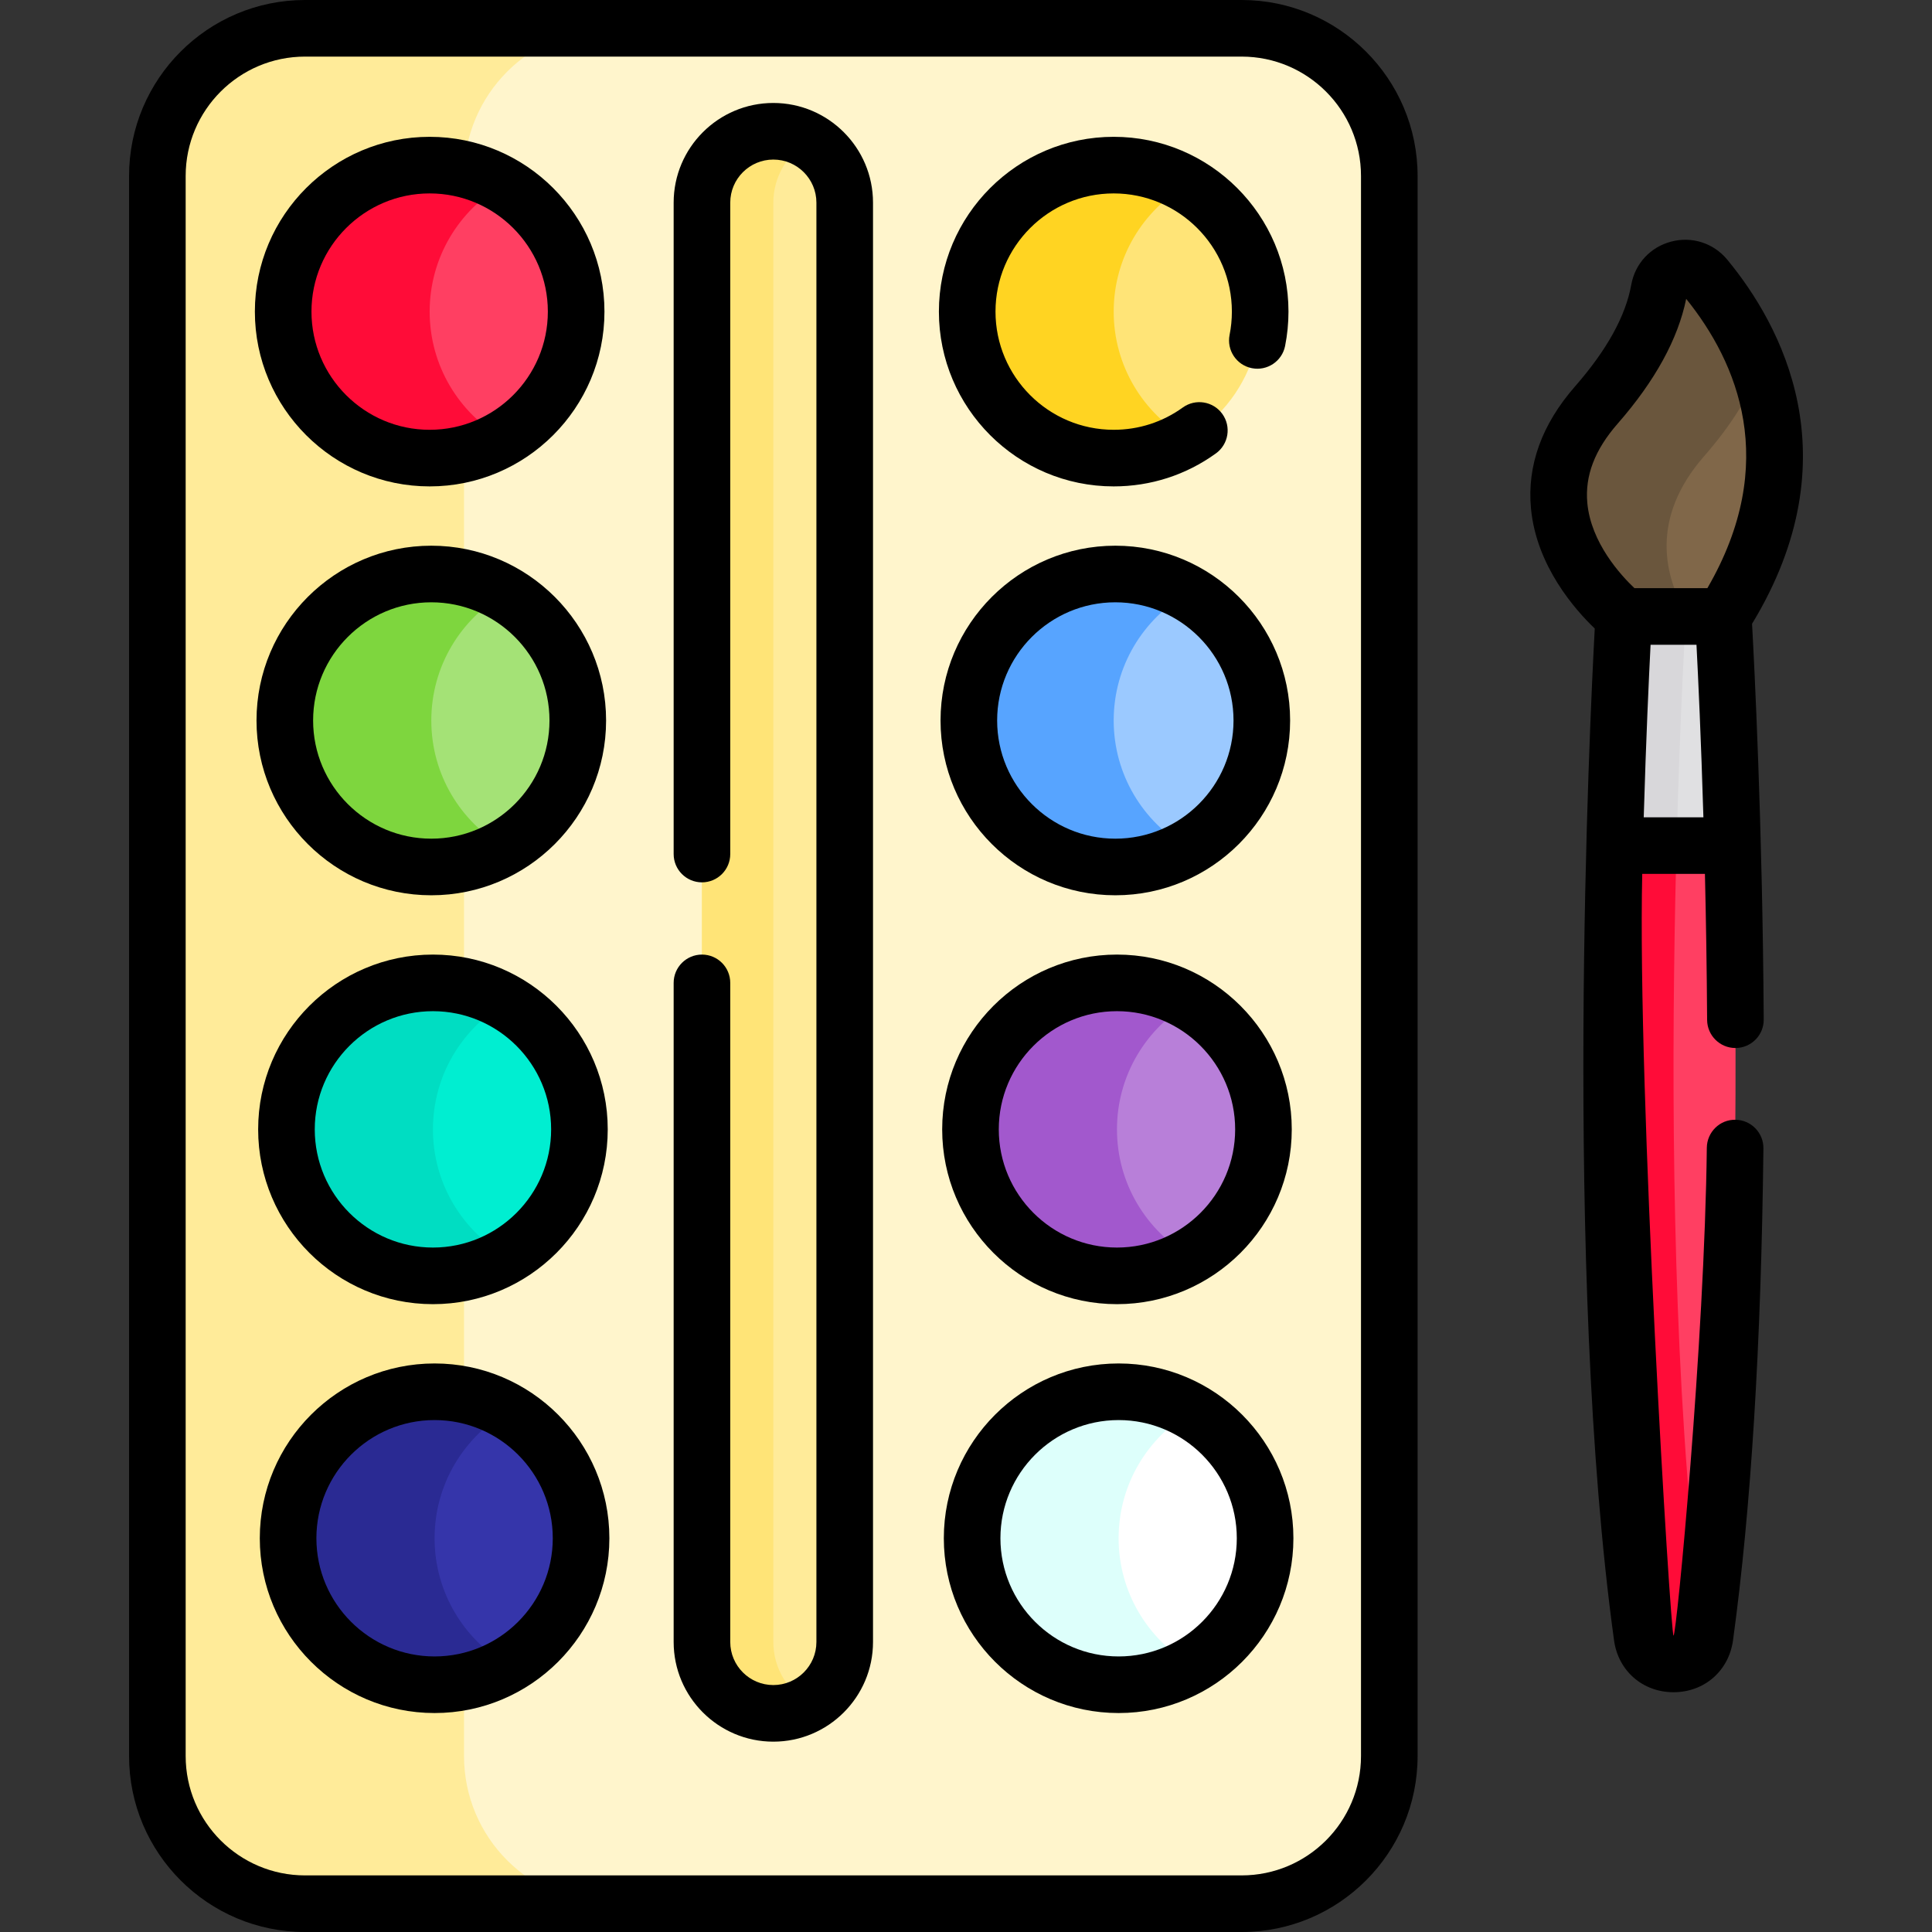 <?xml version="1.0" encoding="iso-8859-1"?>
<!-- Generator: Adobe Illustrator 19.0.0, SVG Export Plug-In . SVG Version: 6.00 Build 0)  -->
<svg version="1.1" id="Capa_1" xmlns="http://www.w3.org/2000/svg" xmlns:xlink="http://www.w3.org/1999/xlink" x="0px" y="0px"
	 viewBox="0 0 512 512" style="enable-background:new 0 0 512 512;" xml:space="preserve">
<rect x="0" y="0" width="512" height="512" fill="#333333" stroke="none"/>
<path style="fill:#FFF5CC;" d="M329.052,504.5H80.83c-21.609,0-39.126-17.518-39.126-39.126V46.626
	C41.704,25.018,59.221,7.5,80.83,7.5h248.222c21.609,0,39.126,17.518,39.126,39.126v418.747
	C368.178,486.982,350.661,504.5,329.052,504.5z"/>
<g>
	<path style="fill:#FFEB99;" d="M122.972,465.373V46.626c0-21.609,17.517-39.126,39.126-39.126H80.83
		c-21.609,0-39.126,17.517-39.126,39.126v418.747c0,21.609,17.517,39.127,39.126,39.127h81.268
		C140.49,504.5,122.972,486.982,122.972,465.373z"/>
	<path style="fill:#FFEB99;" d="M204.941,454.058L204.941,454.058c-10.404,0-18.916-8.512-18.916-18.916V53.703
		c0-10.404,8.512-18.916,18.916-18.916l0,0c10.404,0,18.916,8.512,18.916,18.916v381.439
		C223.857,445.545,215.345,454.058,204.941,454.058z"/>
</g>
<path style="fill:#FFE477;" d="M204.941,435.142V53.703c0-6.961,3.82-13.059,9.458-16.344c-2.789-1.625-6.015-2.572-9.458-2.572
	c-10.404,0-18.916,8.512-18.916,18.916v381.439c0,10.404,8.512,18.916,18.916,18.916c3.443,0,6.669-0.948,9.458-2.572
	C208.761,448.201,204.941,442.102,204.941,435.142z"/>
<circle style="fill:#FF3F62;" cx="113.86" cy="82.58" r="38.821"/>
<path style="fill:#FF0C38;" d="M113.865,82.579c0-14.367,7.81-26.902,19.411-33.615c-5.711-3.305-12.337-5.207-19.411-5.207
	c-21.44,0-38.821,17.381-38.821,38.821s17.381,38.821,38.821,38.821c7.073,0,13.699-1.901,19.411-5.207
	C121.675,109.481,113.865,96.946,113.865,82.579z"/>
<circle style="fill:#FFE477;" cx="295.14" cy="82.58" r="38.821"/>
<circle style="fill:#A4E276;" cx="114.3" cy="190.94" r="38.821"/>
<circle style="fill:#9BC9FF;" cx="295.57" cy="190.94" r="38.821"/>
<circle style="fill:#00EED1;" cx="114.73" cy="299.3" r="38.821"/>
<circle style="fill:#B87FD9;" cx="296.01" cy="299.3" r="38.821"/>
<circle style="fill:#3535AA;" cx="115.17" cy="407.65" r="38.821"/>
<circle style="fill:#FFFFFF;" cx="296.44" cy="407.65" r="38.821"/>
<path style="fill:#FFD422;" d="M295.139,82.579c0-14.367,7.81-26.902,19.411-33.615c-5.711-3.305-12.337-5.207-19.411-5.207
	c-21.441,0-38.821,17.381-38.821,38.821s17.381,38.821,38.821,38.821c7.073,0,13.699-1.901,19.411-5.207
	C302.949,109.481,295.139,96.946,295.139,82.579z"/>
<path style="fill:#7ED63E;" d="M114.299,190.937c0-14.367,7.81-26.902,19.411-33.615c-5.711-3.305-12.337-5.207-19.411-5.207
	c-21.44,0-38.821,17.381-38.821,38.821s17.381,38.821,38.821,38.821c7.073,0,13.699-1.901,19.411-5.207
	C122.11,217.838,114.299,205.304,114.299,190.937z"/>
<path style="fill:#57A4FF;" d="M295.139,190.937c0-14.367,7.81-26.902,19.411-33.615c-5.711-3.305-12.337-5.207-19.411-5.207
	c-21.441,0-38.821,17.381-38.821,38.821s17.381,38.821,38.821,38.821c7.073,0,13.699-1.901,19.411-5.207
	C302.949,217.838,295.139,205.304,295.139,190.937z"/>
<path style="fill:#00DDC2;" d="M114.734,299.295c0-14.367,7.81-26.902,19.411-33.615c-5.711-3.305-12.337-5.207-19.411-5.207
	c-21.44,0-38.821,17.381-38.821,38.821c0,21.44,17.381,38.821,38.821,38.821c7.073,0,13.699-1.901,19.411-5.207
	C122.544,326.196,114.734,313.662,114.734,299.295z"/>
<path style="fill:#A258CD;" d="M296.009,299.295c0-14.367,7.81-26.902,19.411-33.615c-5.711-3.305-12.337-5.207-19.411-5.207
	c-21.44,0-38.821,17.381-38.821,38.821c0,21.44,17.381,38.821,38.821,38.821c7.073,0,13.699-1.901,19.411-5.207
	C303.819,326.196,296.009,313.662,296.009,299.295z"/>
<path style="fill:#2A2A93;" d="M115.169,407.652c0-14.367,7.81-26.902,19.411-33.615c-5.711-3.305-12.337-5.207-19.411-5.207
	c-21.44,0-38.821,17.381-38.821,38.821c0,21.44,17.381,38.821,38.821,38.821c7.073,0,13.699-1.901,19.411-5.207
	C122.979,434.554,115.169,422.019,115.169,407.652z"/>
<path style="fill:#DDFFFB;" d="M296.444,407.652c0-14.367,7.81-26.902,19.411-33.615c-5.711-3.305-12.337-5.207-19.411-5.207
	c-21.44,0-38.821,17.381-38.821,38.821c0,21.441,17.381,38.821,38.821,38.821c7.073,0,13.699-1.901,19.411-5.207
	C304.254,434.554,296.444,422.019,296.444,407.652z"/>
<path style="fill:#806749;" d="M430.317,163.373c0,0-33.414-26.155-7.259-56.047c10.848-12.398,15.22-22.707,16.622-30.527
	c1.052-5.867,8.496-7.794,12.29-3.197c14.203,17.209,30.499,49.254,4.715,89.771L430.317,163.373L430.317,163.373z"/>
<path style="fill:#6A563D;" d="M451.667,120.826c7.627-8.717,12.045-16.396,14.488-22.909c-3.594-9.858-9.026-18.065-14.184-24.315
	c-3.794-4.597-11.239-2.67-12.29,3.197c-1.402,7.82-5.774,18.129-16.622,30.527c-26.155,29.892,7.259,56.047,7.259,56.047h16.993
	C441.001,152.916,437.121,137.45,451.667,120.826z"/>
<path style="fill:#FF3F62;" d="M456.686,163.373h-26.369c0,0-9.911,162.824,4.85,270.306c1.332,9.701,15.338,9.701,16.67,0
	C466.597,326.197,456.686,163.373,456.686,163.373z"/>
<path style="fill:#FF0C38;" d="M451.607,433.679c-14.761-107.482-4.85-270.306-4.85-270.306h-16.441c0,0-9.911,162.824,4.85,270.306
	c1.303,9.485,14.715,9.69,16.555,0.626C451.68,434.099,451.637,433.894,451.607,433.679z"/>
<path style="fill:#E0E0E2;" d="M459.14,224.09c-0.964-36.235-2.453-60.718-2.453-60.718h-26.369c0,0-1.489,24.483-2.453,60.718
	H459.14z"/>
<path style="fill:#D8D7DA;" d="M430.317,163.373c0,0-1.489,24.483-2.453,60.718h16.44c0.964-36.238,2.454-60.718,2.454-60.718
	H430.317z"/>
<path d="M329.052,0H80.83C55.12,0,34.203,20.917,34.203,46.626v418.747C34.203,491.083,55.12,512,80.83,512h248.222
	c25.71,0,46.626-20.917,46.626-46.626V46.626C375.678,20.917,354.762,0,329.052,0z M360.678,465.374
	c0,17.439-14.188,31.626-31.626,31.626H80.83c-17.439,0-31.627-14.188-31.627-31.626V46.626C49.203,29.188,63.391,15,80.83,15
	h248.222c17.438,0,31.626,14.188,31.626,31.626V465.374z"/>
<path d="M204.941,27.287c-14.565,0-26.416,11.85-26.416,26.416v172.629c0,4.142,3.357,7.5,7.5,7.5s7.5-3.358,7.5-7.5V53.703
	c0-6.295,5.121-11.416,11.416-11.416s11.416,5.121,11.416,11.416v381.438c0,6.295-5.121,11.416-11.416,11.416
	s-11.416-5.121-11.416-11.416V260.473c0-4.142-3.357-7.5-7.5-7.5s-7.5,3.358-7.5,7.5v174.669c0,14.566,11.851,26.416,26.416,26.416
	s26.416-11.85,26.416-26.416V53.703C231.357,39.137,219.506,27.287,204.941,27.287z"/>
<path d="M113.865,128.9c25.542,0,46.321-20.78,46.321-46.321s-20.779-46.321-46.321-46.321s-46.321,20.78-46.321,46.321
	S88.323,128.9,113.865,128.9z M113.865,51.258c17.271,0,31.321,14.051,31.321,31.321S131.135,113.9,113.865,113.9
	S82.543,99.85,82.543,82.579S96.594,51.258,113.865,51.258z"/>
<path d="M295.139,128.9c9.799,0,19.167-3.024,27.091-8.744c3.358-2.425,4.116-7.113,1.691-10.471
	c-2.426-3.358-7.113-4.113-10.471-1.691c-5.353,3.864-11.685,5.906-18.312,5.906c-17.271,0-31.321-14.051-31.321-31.321
	s14.051-31.321,31.321-31.321s31.321,14.051,31.321,31.321c0,2.078-0.204,4.153-0.605,6.167c-0.81,4.063,1.826,8.012,5.889,8.822
	c4.06,0.814,8.012-1.826,8.822-5.888c0.594-2.978,0.895-6.04,0.895-9.101c0-25.542-20.779-46.321-46.321-46.321
	s-46.321,20.78-46.321,46.321S269.597,128.9,295.139,128.9z"/>
<path d="M114.299,237.258c25.542,0,46.321-20.78,46.321-46.321s-20.779-46.321-46.321-46.321s-46.321,20.78-46.321,46.321
	S88.757,237.258,114.299,237.258z M114.299,159.616c17.271,0,31.321,14.051,31.321,31.321s-14.051,31.321-31.321,31.321
	s-31.321-14.051-31.321-31.321S97.029,159.616,114.299,159.616z"/>
<path d="M295.574,237.258c25.542,0,46.321-20.78,46.321-46.321s-20.779-46.321-46.321-46.321s-46.321,20.78-46.321,46.321
	S270.032,237.258,295.574,237.258z M295.574,159.616c17.271,0,31.321,14.051,31.321,31.321s-14.051,31.321-31.321,31.321
	s-31.321-14.051-31.321-31.321S278.303,159.616,295.574,159.616z"/>
<path d="M114.735,345.616c25.542,0,46.321-20.78,46.321-46.321c0-25.542-20.779-46.322-46.321-46.322s-46.322,20.78-46.322,46.322
	C68.412,324.836,89.193,345.616,114.735,345.616z M114.735,267.973c17.271,0,31.321,14.051,31.321,31.322
	s-14.051,31.321-31.321,31.321c-17.271,0-31.322-14.051-31.322-31.321C83.412,282.024,97.463,267.973,114.735,267.973z"/>
<path d="M296.009,345.616c25.542,0,46.321-20.78,46.321-46.321c0-25.542-20.779-46.322-46.321-46.322s-46.321,20.78-46.321,46.322
	C249.688,324.836,270.467,345.616,296.009,345.616z M296.009,267.973c17.271,0,31.321,14.051,31.321,31.322
	s-14.051,31.321-31.321,31.321s-31.321-14.051-31.321-31.321C264.688,282.024,278.739,267.973,296.009,267.973z"/>
<path d="M115.169,361.331c-25.542,0-46.321,20.78-46.321,46.321s20.779,46.321,46.321,46.321s46.321-20.78,46.321-46.321
	S140.711,361.331,115.169,361.331z M115.169,438.974c-17.271,0-31.321-14.051-31.321-31.321s14.051-31.321,31.321-31.321
	s31.321,14.051,31.321,31.321S132.44,438.974,115.169,438.974z"/>
<path d="M296.444,361.331c-25.542,0-46.321,20.78-46.321,46.321s20.779,46.321,46.321,46.321s46.321-20.78,46.321-46.321
	S321.986,361.331,296.444,361.331z M296.444,438.974c-17.271,0-31.321-14.051-31.321-31.321s14.051-31.321,31.321-31.321
	s31.321,14.051,31.321,31.321S313.714,438.974,296.444,438.974z"/>
<path d="M451.823,231.59c0.282,11.957,0.497,24.993,0.581,38.688c0.025,4.126,3.378,7.454,7.499,7.454c0.016,0,0.031,0,0.047,0
	c4.142-0.025,7.479-3.404,7.454-7.546c-0.317-51.94-2.519-94.536-3.094-104.872c26.921-44.311,7.562-79.382-6.554-96.486
	c-3.642-4.413-9.344-6.25-14.875-4.803c-5.521,1.447-9.576,5.834-10.583,11.451c-1.479,8.261-6.487,17.315-14.884,26.911
	c-8.827,10.089-12.76,20.979-11.688,32.366c1.433,15.221,11.654,26.799,16.899,31.814c-1.339,24.779-8.358,170.062,5.11,268.133
	c1.113,8.099,7.597,13.755,15.767,13.754s14.652-5.657,15.765-13.755c4.76-34.658,7.47-78.519,8.056-130.364
	c0.046-4.142-3.273-7.537-7.415-7.584c-4.132-0.096-7.538,3.272-7.585,7.415c-0.578,51.221-8.025,129.288-8.821,129.288
	c-0.795,0-9.617-144.906-8.293-201.864L451.823,231.59L451.823,231.59z M435.604,216.59c0.616-20.843,1.369-37.035,1.815-45.718
	h12.166c0.45,8.692,1.212,24.907,1.835,45.718H435.604z M420.653,133.265c-0.653-7.195,1.98-14.064,8.05-21.001
	c9.882-11.293,15.984-22.412,18.154-33.067c13.584,16.86,24.914,43.426,5.615,76.675h-19.323
	C429.517,152.436,421.611,143.827,420.653,133.265z"/>
<g>
</g>
<g>
</g>
<g>
</g>
<g>
</g>
<g>
</g>
<g>
</g>
<g>
</g>
<g>
</g>
<g>
</g>
<g>
</g>
<g>
</g>
<g>
</g>
<g>
</g>
<g>
</g>
<g>
</g>
</svg>

